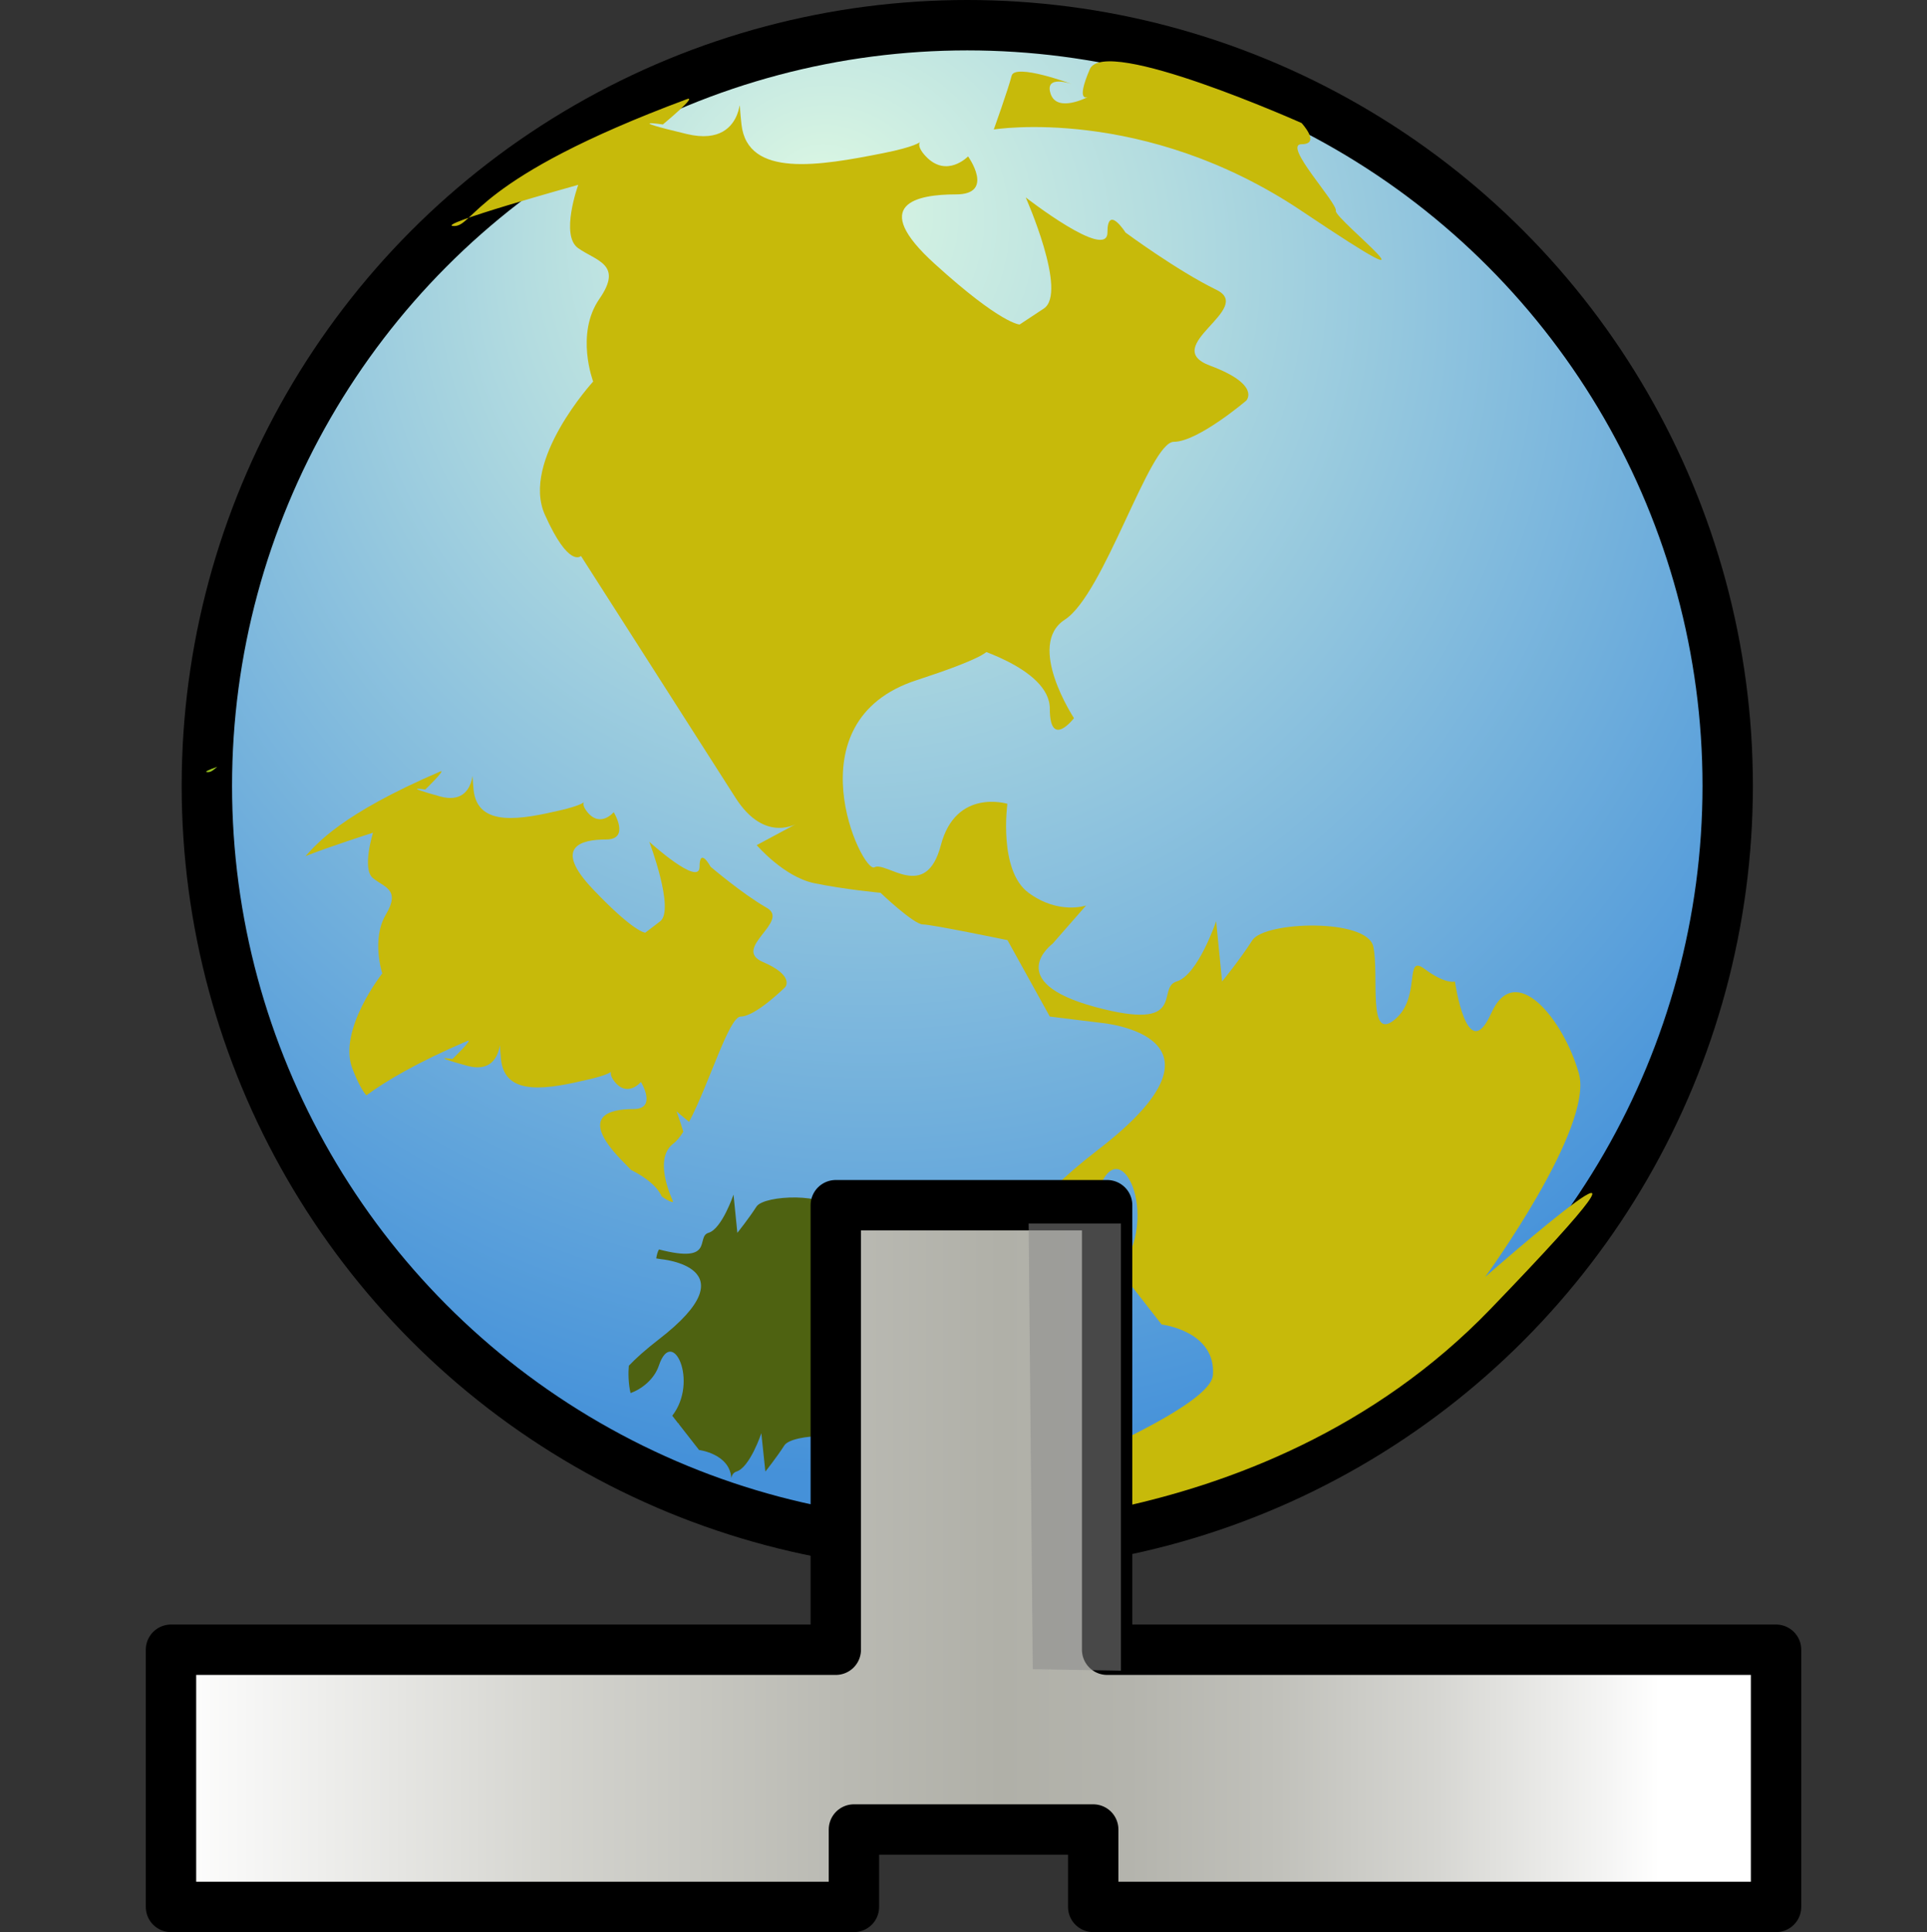<?xml version="1.0" encoding="iso-8859-1"?>
<!-- Generator: Adobe Illustrator 12.0.1, SVG Export Plug-In . SVG Version: 6.00 Build 51448)  -->
<!DOCTYPE svg PUBLIC "-//W3C//DTD SVG 1.1//EN" "http://www.w3.org/Graphics/SVG/1.1/DTD/svg11.dtd">
<svg  version="1.1" id="&#x56FE;&#x5C42;_1" xmlns="http://www.w3.org/2000/svg" xmlns:xlink="http://www.w3.org/1999/xlink" width="19.125" height="19.172"
	 viewBox="0 0 19.125 19.172" style="overflow:visible;enable-background:new 0 0 19.125 19.172;" xml:space="preserve">
<rect x="0" y="0" width="19.125" height="19.172" fill="#333333" stroke="none"/>
<rect style="fill:none;" width="19.125" height="19.125"/>
<g>
	<g>
		<g>
			<radialGradient id="XMLID_3_" cx="8.922" cy="3.867" r="11.1" fx="8.133" fy="1.919" gradientUnits="userSpaceOnUse">
				<stop  offset="0.006" style="stop-color:#DBF7E3"/>
				<stop  offset="0.29" style="stop-color:#B3DCE0"/>
				<stop  offset="0.926" style="stop-color:#4D97DA"/>
				<stop  offset="0.978" style="stop-color:#4591D9"/>
			</radialGradient>
			<circle style="fill:url(#XMLID_3_);stroke:#000000;stroke-width:0.5;" cx="9.6" cy="7.797" r="7.547"/>
			<path style="fill:#C7BA0A;" d="M11.529,13.143c0,0,0.541,0.063,0.509,0.502c-0.029,0.442-2.965,1.504-2.965,1.504
				s3.406,0.236,5.716-2.156c2.311-2.396-0.049-0.322-0.049-0.322s1.08-1.481,0.93-2.019c-0.15-0.533-0.631-1.133-0.87-0.598
				c-0.24,0.537-0.36-0.315-0.36-0.315s-0.089,0.033-0.301-0.124c-0.209-0.157-0.028,0.284-0.299,0.504
				c-0.27,0.22-0.15-0.44-0.21-0.725s-1.08-0.253-1.201-0.064c-0.12,0.189-0.3,0.409-0.3,0.409L12.07,9.141
				c0,0-0.181,0.537-0.393,0.598c-0.207,0.064,0.121,0.504-0.808,0.253c-0.931-0.253-0.422-0.628-0.422-0.628l0.332-0.379
				c0,0-0.271,0.095-0.571-0.126c-0.301-0.222-0.21-0.883-0.21-0.883s-0.511-0.157-0.66,0.41c-0.149,0.568-0.541,0.156-0.66,0.22
				c-0.121,0.064-0.84-1.449,0.42-1.857C10.358,6.338,9.578,6.4,9.578,6.4s0.841,0.222,0.841,0.631s0.24,0.095,0.24,0.095
				S10.18,6.4,10.568,6.149c0.391-0.252,0.841-1.765,1.082-1.765c0.239,0,0.719-0.409,0.719-0.409s0.15-0.157-0.36-0.347
				s0.451-0.566,0.062-0.753c-0.393-0.192-0.901-0.568-0.901-0.568s-0.179-0.284-0.179,0c0,0.283-0.811-0.348-0.811-0.348
				s0.42,0.945,0.179,1.103c-0.239,0.158-0.239,0.158-0.239,0.158s-0.18,0-0.84-0.599C8.618,2.023,9.099,1.929,9.488,1.929
				c0.391,0,0.12-0.377,0.12-0.377s-0.211,0.219-0.419,0C8.979,1.33,9.397,1.394,8.769,1.519c-0.63,0.125-1.35,0.251-1.41-0.284
				C7.299,0.7,7.479,1.488,6.817,1.33c-0.66-0.157-0.238-0.095-0.238-0.095s0.353-0.293,0.238-0.251
				C4.703,1.77,4.708,2.243,4.508,2.243c-0.239,0,1.231-0.409,1.231-0.409s-0.183,0.504,0,0.629
				c0.179,0.127,0.449,0.159,0.209,0.504c-0.24,0.348-0.061,0.819-0.061,0.819s-0.72,0.786-0.479,1.322
				c0.239,0.535,0.358,0.409,0.358,0.409s1.23,1.922,1.531,2.395c0.299,0.473,0.629,0.251,0.629,0.251L7.51,8.386
				c0,0,0.269,0.314,0.568,0.377c0.301,0.063,0.661,0.096,0.661,0.096s0.329,0.314,0.42,0.314c0.089,0,0.84,0.156,0.84,0.156
				l0.42,0.758l0.512,0.063c0,0,1.438,0.126-0.031,1.257c-1.471,1.136-0.21,1.042,0,0.412c0.21-0.631,0.63,0.25,0.21,0.787"/>
			<path style="fill:#4E6211;" d="M8.97,14.087c0,0,0.685-0.938,0.587-1.276c-0.093-0.339-0.397-0.717-0.55-0.377
				c-0.153,0.337-0.228-0.201-0.228-0.201s-0.058,0.021-0.19-0.079s-0.018,0.179-0.189,0.318c-0.171,0.141-0.096-0.278-0.134-0.456
				c-0.037-0.18-0.683-0.162-0.759-0.042c-0.077,0.12-0.189,0.259-0.189,0.259l-0.038-0.379c0,0-0.115,0.34-0.248,0.379
				c-0.131,0.039,0.07,0.311-0.492,0.165c-0.015,0.026-0.022,0.058-0.027,0.089l0.044,0.007c0,0,0.913,0.078-0.018,0.796
				c-0.134,0.104-0.229,0.189-0.298,0.262c-0.006,0.066-0.006,0.173,0.017,0.271c0.107-0.037,0.235-0.135,0.281-0.272
				c0.133-0.4,0.398,0.157,0.133,0.497l0.06,0.077c0.006-0.001,0.01-0.002,0.01-0.002l-0.007,0.005l0.203,0.26
				c0,0,0.303,0.037,0.32,0.277c0.007-0.029,0.021-0.053,0.051-0.063c0.134-0.041,0.247-0.38,0.247-0.38l0.04,0.38
				c0,0,0.112-0.14,0.188-0.259c0.077-0.121,0.723-0.139,0.76,0.04c0.012,0.05,0.013,0.119,0.014,0.188
				c0.049-0.046,0.097-0.092,0.147-0.145C10.166,12.911,8.97,14.087,8.97,14.087z"/>
			<path style="fill:#C7BA0A;" d="M6.68,11.923c-0.072-0.163-0.165-0.45,0.004-0.576c0.03-0.023,0.064-0.063,0.098-0.117
				c-0.035-0.115-0.068-0.203-0.068-0.203s0.055,0.049,0.125,0.105c0.197-0.372,0.396-1.045,0.512-1.045
				c0.148,0,0.443-0.293,0.443-0.293s0.094-0.113-0.222-0.248C7.257,9.411,7.85,9.142,7.608,9.007
				C7.368,8.87,7.053,8.601,7.053,8.601s-0.11-0.202-0.11,0c0,0.204-0.499-0.248-0.499-0.248S6.7,9.028,6.552,9.142
				C6.404,9.255,6.404,9.255,6.404,9.255s-0.109,0-0.518-0.43C5.479,8.398,5.773,8.33,6.016,8.33c0.241,0,0.075-0.271,0.075-0.271
				s-0.131,0.158-0.261,0C5.783,8.001,5.788,7.972,5.795,7.961C5.781,7.972,5.731,8,5.572,8.038C5.181,8.129,4.738,8.218,4.7,7.835
				C4.664,7.453,4.775,8.016,4.368,7.903C3.959,7.79,4.22,7.835,4.22,7.835s0.217-0.209,0.148-0.179
				c-0.987,0.424-1.226,0.72-1.337,0.84C3.242,8.41,3.702,8.263,3.702,8.263s-0.113,0.361,0,0.451
				c0.11,0.091,0.277,0.111,0.128,0.36C3.683,9.321,3.794,9.659,3.794,9.659s-0.445,0.563-0.296,0.946
				c0.057,0.147,0.102,0.223,0.138,0.264c0.196-0.144,0.503-0.326,1.002-0.54c0.07-0.03-0.148,0.18-0.148,0.18
				s-0.26-0.045,0.148,0.067s0.296-0.449,0.334-0.067c0.037,0.384,0.481,0.293,0.87,0.202c0.161-0.036,0.211-0.067,0.223-0.075
				c-0.005,0.008-0.011,0.04,0.037,0.1c0.129,0.157,0.259,0,0.259,0s0.166,0.269-0.074,0.269s-0.536,0.068-0.13,0.495
				c0.039,0.04,0.072,0.074,0.106,0.109c0.115,0.058,0.251,0.146,0.305,0.264c0.079,0.055,0.107,0.055,0.107,0.055
				S6.675,11.926,6.68,11.923z"/>
			<path style="fill:#9BC41E;" d="M2.063,7.662c0.032,0,0.055-0.02,0.093-0.053C2.066,7.64,2.019,7.662,2.063,7.662z"/>
			<path style="fill:#C7BA0A;" d="M9.863,1.285c0,0,1.486-0.243,3.055,0.808c1.569,1.053,0.325,0.081,0.34,0
				c0.017-0.08-0.534-0.662-0.34-0.662c0.195,0,0-0.21,0-0.21s-1.957-0.874-2.102-0.534c-0.146,0.34-0.018,0.275-0.018,0.275
				s-0.307,0.163-0.371-0.032c-0.064-0.194,0.211-0.096,0.211-0.096s-0.566-0.21-0.598-0.082C10.008,0.881,9.863,1.285,9.863,1.285z
				"/>
		</g>
	</g>
	<g>
		<linearGradient id="XMLID_4_" gradientUnits="userSpaceOnUse" x1="1.697" y1="15.44" x2="17.627" y2="15.44">
			<stop  offset="0" style="stop-color:#FFFFFF"/>
			<stop  offset="0.233" style="stop-color:#D5D5D0"/>
			<stop  offset="0.414" style="stop-color:#BABAB3"/>
			<stop  offset="0.517" style="stop-color:#B0B0A8"/>
			<stop  offset="0.597" style="stop-color:#B4B4AD"/>
			<stop  offset="0.69" style="stop-color:#C1C1BB"/>
			<stop  offset="0.789" style="stop-color:#D6D6D2"/>
			<stop  offset="0.893" style="stop-color:#F4F4F3"/>
			<stop  offset="0.927" style="stop-color:#FFFFFF"/>
		</linearGradient>
		<polygon style="fill:url(#XMLID_4_);stroke:#000000;stroke-width:0.5;stroke-linejoin:round;" points="10.988,16.37 
			10.988,11.959 8.295,11.959 8.295,16.37 1.697,16.37 1.697,18.922 8.475,18.922 8.475,18.154 10.85,18.154 10.85,18.922 
			17.627,18.922 17.627,16.37 		"/>
		<polygon style="opacity:0.52;fill:#8B8B8B;" points="11.125,16.578 10.25,16.563 10.209,12.141 11.125,12.141 		"/>
	</g>
</g>
</svg>
